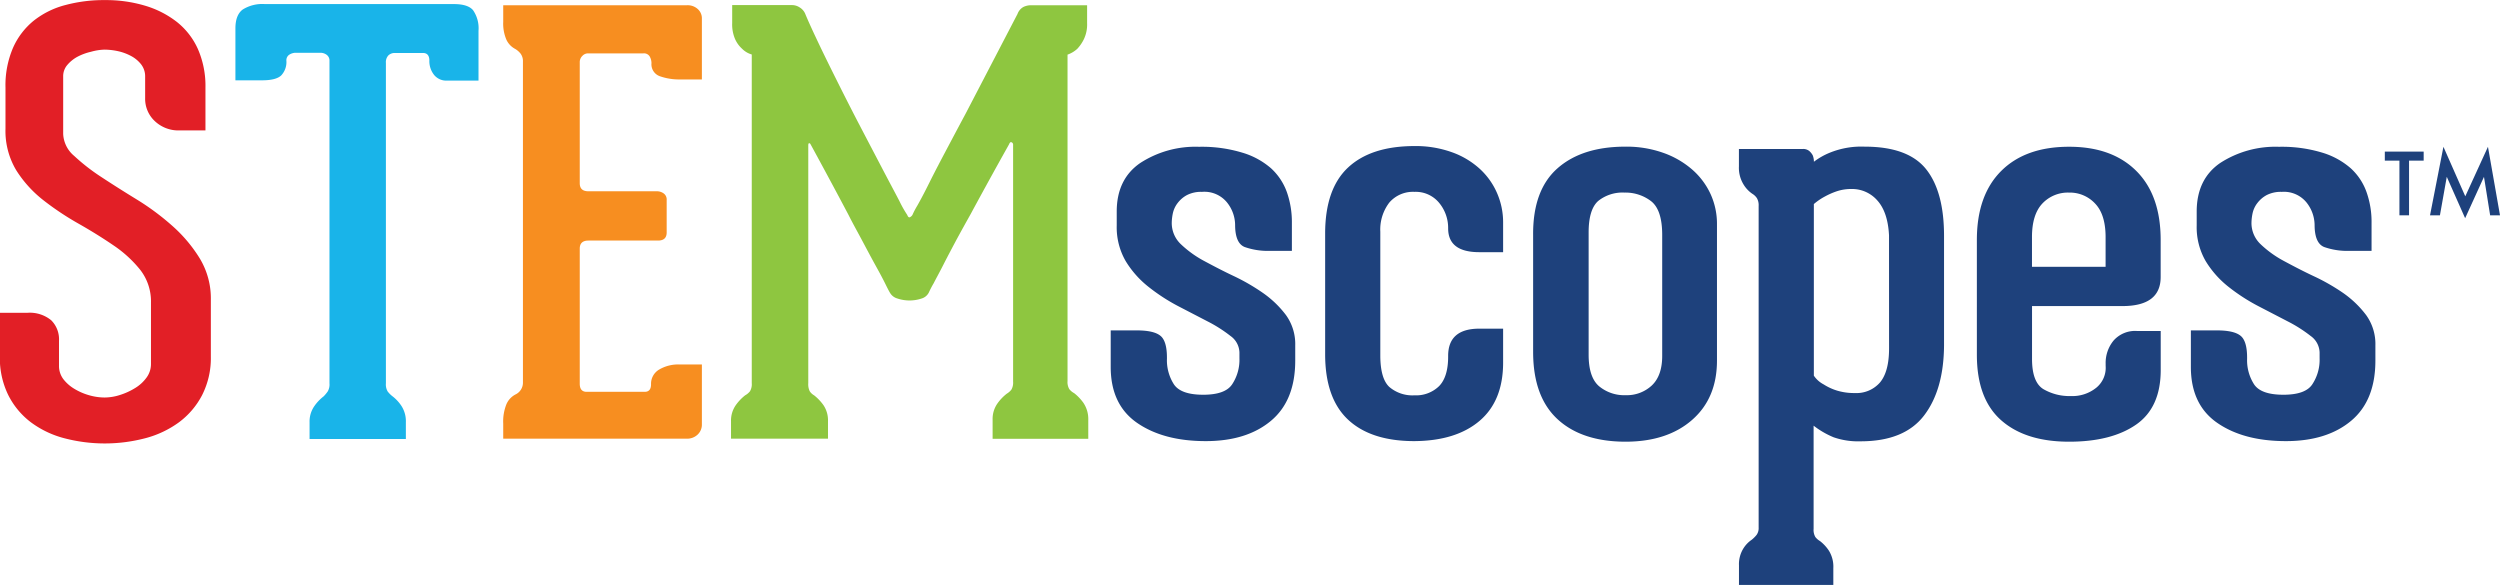<svg id="Layer_1" data-name="Layer 1" xmlns="http://www.w3.org/2000/svg" viewBox="0 0 514.83 120.44"><defs><style>.cls-1{fill:#e21f26;}.cls-2{fill:#19b4e9;}.cls-3{fill:#f78e20;}.cls-4{fill:#8ec640;}.cls-5{fill:#1e417c;}</style></defs><path class="cls-1" d="M36.47,49.92a6.25,6.25,0,0,0,2.27,4.53,40.93,40.93,0,0,0,5.61,4.36q3.34,2.2,7.34,4.65A51.32,51.32,0,0,1,59,68.9a29.65,29.65,0,0,1,5.61,6.68,15.92,15.92,0,0,1,2.27,8.48V95.75a16.85,16.85,0,0,1-1.79,7.94,16.35,16.35,0,0,1-4.77,5.61,20.56,20.56,0,0,1-6.93,3.28,32.86,32.86,0,0,1-16.71,0,19.94,19.94,0,0,1-6.86-3.28,16,16,0,0,1-4.66-5.61,17.33,17.33,0,0,1-1.73-7.94v-9h5.73A6.94,6.94,0,0,1,34,88.29a5.52,5.52,0,0,1,1.61,4.24v5.13a4.5,4.5,0,0,0,.89,2.75,8.1,8.1,0,0,0,2.27,2,12.24,12.24,0,0,0,3,1.31,11.71,11.71,0,0,0,3.23.48,10.5,10.5,0,0,0,3.22-.54,13.69,13.69,0,0,0,3.1-1.43,8,8,0,0,0,2.33-2.15,4.71,4.71,0,0,0,.9-2.81V84.65a10.58,10.58,0,0,0-2.21-6.74,24.75,24.75,0,0,0-5.55-5.07q-3.34-2.28-7.22-4.48a58.3,58.3,0,0,1-7.23-4.83,24.22,24.22,0,0,1-5.55-6.15,15.77,15.77,0,0,1-2.2-8.54V40.37a19.54,19.54,0,0,1,1.55-8.18,15,15,0,0,1,4.29-5.61A17.63,17.63,0,0,1,37,23.36a30.49,30.49,0,0,1,8.12-1,28,28,0,0,1,8.17,1.14,19.78,19.78,0,0,1,6.57,3.34,14.89,14.89,0,0,1,4.36,5.61,19,19,0,0,1,1.55,7.94V49.2H60.35a7.06,7.06,0,0,1-5-1.91,6.28,6.28,0,0,1-2-4.77V38.1a4,4,0,0,0-.83-2.51,6.53,6.53,0,0,0-2.09-1.73,10.51,10.51,0,0,0-2.75-1,13.72,13.72,0,0,0-2.68-.3A11.3,11.3,0,0,0,42.2,33,11.46,11.46,0,0,0,39.46,34a7.21,7.21,0,0,0-2.15,1.73,3.55,3.55,0,0,0-.84,2.33Z" transform="translate(-23.46 -22.34)"/><path class="cls-2" d="M120.87,24.43A6.53,6.53,0,0,1,122,28.67V38.94H115.5a3.23,3.23,0,0,1-2.62-1.14,4.54,4.54,0,0,1-1-3c0-1-.44-1.55-1.31-1.55h-5.85a1.85,1.85,0,0,0-1.25.47,2,2,0,0,0-.54,1.56v66a2.85,2.85,0,0,0,.36,1.67,5.35,5.35,0,0,0,1,1,8.22,8.22,0,0,1,1.85,2,5.79,5.79,0,0,1,.9,3.34v3.46H87.21v-3.46a5.53,5.53,0,0,1,1-3.34,9.2,9.2,0,0,1,1.91-2,7.89,7.89,0,0,0,.83-1,2.85,2.85,0,0,0,.36-1.67V34.88a1.45,1.45,0,0,0-.59-1.26,2.14,2.14,0,0,0-1.2-.41H84.23a2.5,2.5,0,0,0-1.13.35,1.37,1.37,0,0,0-.66,1.32,4,4,0,0,1-1.08,3q-1.06,1-3.93,1H71.94V28.19c0-1.83.49-3.12,1.49-3.88A7.6,7.6,0,0,1,78,23.18h38.92C118.85,23.18,120.16,23.6,120.87,24.43Z" transform="translate(-23.46 -22.34)"/><path class="cls-3" d="M143.38,33.86a1.76,1.76,0,0,0-.53,1.26V60.06c0,1.12.59,1.67,1.79,1.67h14.2a2.36,2.36,0,0,1,1.26.42,1.53,1.53,0,0,1,.65,1.38v6.68c0,1.11-.59,1.67-1.79,1.67H144.64c-1.2,0-1.79.56-1.79,1.67v27.81c0,1.12.48,1.67,1.43,1.67h11.94c.87,0,1.31-.51,1.31-1.55a3.39,3.39,0,0,1,1.61-3,7.75,7.75,0,0,1,4.36-1.08H168v12.3a2.81,2.81,0,0,1-.89,2.15,3.14,3.14,0,0,1-2.21.83H127.09v-3.1a9.55,9.55,0,0,1,.66-4,4.09,4.09,0,0,1,1.85-2,2.69,2.69,0,0,0,1.55-2.51v-66a2.62,2.62,0,0,0-.48-1.68,4.16,4.16,0,0,0-1.07-.95,4.09,4.09,0,0,1-1.85-1.91,8.39,8.39,0,0,1-.66-3.7V23.42h37.84a3.09,3.09,0,0,1,2.27.83A2.55,2.55,0,0,1,168,26V38.7h-4.41a12,12,0,0,1-4.24-.66,2.6,2.6,0,0,1-1.73-2.69,2.83,2.83,0,0,0-.36-1.37,1.37,1.37,0,0,0-1.31-.65H144.52A1.59,1.59,0,0,0,143.38,33.86Z" transform="translate(-23.46 -22.34)"/><path class="cls-4" d="M246.67,30.4a8,8,0,0,1-1.37,2,5.82,5.82,0,0,1-2,1.19v67.21a2.89,2.89,0,0,0,.36,1.67,3.23,3.23,0,0,0,1,.83,9.68,9.68,0,0,1,1.91,2,6,6,0,0,1,1,3.58v3.82H227.87v-3.94a5.53,5.53,0,0,1,1-3.34,9.43,9.43,0,0,1,1.91-2,3.53,3.53,0,0,0,.95-.83,2.89,2.89,0,0,0,.36-1.67V52.07a.51.51,0,0,0-.3-.42q-.3-.18-.54.42-4.41,7.88-7.88,14.32-1.54,2.74-3,5.43c-.95,1.79-1.83,3.44-2.62,5s-1.48,2.79-2,3.82a20.87,20.87,0,0,0-1,1.91,2.43,2.43,0,0,1-1.49,1.26,7.86,7.86,0,0,1-5,0,2.55,2.55,0,0,1-1.5-1.14c-.16-.24-.49-.87-1-1.91s-1.18-2.28-2-3.76-1.69-3.12-2.69-5-2-3.66-2.92-5.49q-3.47-6.57-7.76-14.44-.12-.24-.3-.24t-.18.48v48.93a3.31,3.31,0,0,0,.3,1.67,2.62,2.62,0,0,0,.9.84,10,10,0,0,1,1.91,2,5.59,5.59,0,0,1,.95,3.34v3.58H174v-3.58a5.52,5.52,0,0,1,1-3.34,9.68,9.68,0,0,1,1.91-2,3.3,3.3,0,0,0,1-.84,2.85,2.85,0,0,0,.36-1.67V33.56a4.57,4.57,0,0,1-2-1.19,5.85,5.85,0,0,1-1.44-2,7.64,7.64,0,0,1-.59-3.28v-3.7h12.41a2.84,2.84,0,0,1,1.49.48,2.8,2.8,0,0,1,1.14,1.31c.55,1.35,1.43,3.28,2.62,5.79s2.55,5.27,4.06,8.29,3.08,6.11,4.72,9.25,3.14,6,4.53,8.66,2.55,4.81,3.46,6.56a23.73,23.73,0,0,0,1.62,2.87c.15.4.33.56.53.48a1.21,1.21,0,0,0,.54-.48,16.94,16.94,0,0,1,1-1.91c.68-1.19,1.52-2.79,2.51-4.78s2.15-4.21,3.46-6.68,2.65-5,4-7.52L233,25.21a2.71,2.71,0,0,1,1.2-1.43,3.64,3.64,0,0,1,1.67-.36h11.46v3.7A7,7,0,0,1,246.67,30.4Z" transform="translate(-23.46 -22.34)"/><path class="cls-5" d="M271,61.85a6.36,6.36,0,0,0-3.1.66A5.87,5.87,0,0,0,266,64.12a5.24,5.24,0,0,0-1,2.09,10.16,10.16,0,0,0-.24,2.09v-.12a6,6,0,0,0,1.91,4.48,22,22,0,0,0,4.72,3.4c1.87,1,3.89,2.07,6.08,3.1a41.94,41.94,0,0,1,6.09,3.52,20.84,20.84,0,0,1,4.72,4.54,10.22,10.22,0,0,1,1.91,6.27v3.1q0,8.23-5,12.41t-13.43,4.18q-8.7,0-14.14-3.76c-3.62-2.51-5.43-6.34-5.43-11.52V90.38h5.37q3.47,0,4.83,1.08c.92.71,1.38,2.23,1.38,4.53v.24a9.2,9.2,0,0,0,1.43,5.25q1.43,2.14,6,2.15t6-2.15a9.15,9.15,0,0,0,1.5-5.37V94.92a4.32,4.32,0,0,0-1.85-3.4,28.92,28.92,0,0,0-4.72-3l-6.09-3.16A38.76,38.76,0,0,1,260,81.43a20,20,0,0,1-4.72-5.31,13.91,13.91,0,0,1-1.85-7.34V65.91q0-6.67,4.84-10a20.86,20.86,0,0,1,12.11-3.34,28.61,28.61,0,0,1,8.89,1.2A15.81,15.81,0,0,1,285.21,57,12.21,12.21,0,0,1,288.5,62a18.64,18.64,0,0,1,1,6.21V74H285a14.36,14.36,0,0,1-5.19-.78q-2-.77-2-4.59a7.51,7.51,0,0,0-1.67-4.6A6,6,0,0,0,271,61.85Z" transform="translate(-23.46 -22.34)"/><path class="cls-5" d="M321.68,69.37a8.09,8.09,0,0,0-1.85-5.25,6.22,6.22,0,0,0-5.08-2.27,6.41,6.41,0,0,0-5.19,2.21,9.13,9.13,0,0,0-1.85,6V95.51q0,4.78,1.85,6.51a7.33,7.33,0,0,0,5.19,1.73,6.77,6.77,0,0,0,5.08-1.91q1.85-1.91,1.85-6.09v-.12q0-5.61,6.44-5.61H333V97q0,7.88-4.84,12t-13.43,4.18q-8.94,0-13.66-4.42t-4.72-13.48V70.45q0-9.2,4.72-13.61t13.66-4.42a22,22,0,0,1,7.7,1.26,16.9,16.9,0,0,1,5.73,3.4,14.64,14.64,0,0,1,3.58,5A15,15,0,0,1,333,68.18v6.09h-4.9Q321.68,74.27,321.68,69.37Z" transform="translate(-23.46 -22.34)"/><path class="cls-5" d="M375.76,62.39a15,15,0,0,0-3.82-5.13,18.3,18.3,0,0,0-6-3.46,22.56,22.56,0,0,0-7.76-1.26q-8.94,0-14,4.48t-5,13.67V94.8q0,9.2,5,13.84t14,4.66q8.6,0,13.73-4.48t5.13-12.23v-28A14.77,14.77,0,0,0,375.76,62.39Zm-10,33.24q0,4.07-2.14,6.09a7.52,7.52,0,0,1-5.38,2,8.11,8.11,0,0,1-5.49-1.85q-2.14-1.84-2.14-6.5V70.21q0-4.77,2-6.51A8,8,0,0,1,358,62a8.63,8.63,0,0,1,5.5,1.79q2.26,1.8,2.26,6.93Z" transform="translate(-23.46 -22.34)"/><path class="cls-5" d="M420.12,57.2q-3.71-4.66-12.66-4.66a17.23,17.23,0,0,0-7.22,1.26A14.17,14.17,0,0,0,397,55.65a3.52,3.52,0,0,0-.24-1.32,3.2,3.2,0,0,0-.71-.89,1.94,1.94,0,0,0-1.32-.42H381.56V56.6a6.54,6.54,0,0,0,.9,3.64,6.22,6.22,0,0,0,1.85,2,3,3,0,0,1,.95.9,2.89,2.89,0,0,1,.36,1.61V131a2.38,2.38,0,0,1-.42,1.49,6.43,6.43,0,0,1-1,1,5.94,5.94,0,0,0-1.79,1.91,6.11,6.11,0,0,0-.84,3.34v4.06H401v-3.46a6.24,6.24,0,0,0-.9-3.58,8.22,8.22,0,0,0-1.85-2,3.38,3.38,0,0,1-.95-.83,2.9,2.9,0,0,1-.36-1.68V110a17.79,17.79,0,0,0,4.12,2.39,15.38,15.38,0,0,0,5.55.83q9,0,13.07-5.31t4.12-14.5V71Q423.82,61.86,420.12,57.2Zm-7.64,36.88c0,3.19-.62,5.51-1.85,7a6.42,6.42,0,0,1-5.19,2.2,12.1,12.1,0,0,1-3.76-.53,11.25,11.25,0,0,1-2.69-1.26,5.48,5.48,0,0,1-2-1.79V64.36a12.52,12.52,0,0,1,2.27-1.55,15.13,15.13,0,0,1,2.45-1.08,9.37,9.37,0,0,1,3-.47,6.92,6.92,0,0,1,5.37,2.38c1.43,1.6,2.23,4,2.39,7.17Z" transform="translate(-23.46 -22.34)"/><path class="cls-5" d="M460.53,85.37q7.89,0,7.88-6V71.76q0-9.2-5-14.2t-13.85-5q-9,0-14,5t-5,14.2V95.4q0,9.06,5,13.48t14,4.42q8.71,0,13.79-3.52t5.07-11.28v-8h-4.89a5.91,5.91,0,0,0-4.84,2,7.24,7.24,0,0,0-1.61,4.72v.47a5.29,5.29,0,0,1-1.91,4.48,7.82,7.82,0,0,1-5.25,1.73,10.66,10.66,0,0,1-5.67-1.43q-2.33-1.44-2.33-6.21V85.37ZM441.91,71.16q0-4.65,2.15-6.92A7.23,7.23,0,0,1,449.55,62a7.09,7.09,0,0,1,5.37,2.27c1.44,1.51,2.15,3.82,2.15,6.92v6.09H441.91Z" transform="translate(-23.46 -22.34)"/><path class="cls-5" d="M493.36,61.85a6.41,6.41,0,0,0-3.11.66,5.93,5.93,0,0,0-1.9,1.61,5.24,5.24,0,0,0-1,2.09,10.16,10.16,0,0,0-.24,2.09v-.12a6,6,0,0,0,1.91,4.48,21.79,21.79,0,0,0,4.72,3.4c1.86,1,3.89,2.07,6.08,3.1A41.94,41.94,0,0,1,506,82.68a20.84,20.84,0,0,1,4.72,4.54,10.22,10.22,0,0,1,1.91,6.27v3.1q0,8.23-5,12.41t-13.43,4.18q-8.71,0-14.14-3.76c-3.62-2.51-5.43-6.34-5.43-11.52V90.38H480q3.47,0,4.83,1.08c.92.71,1.38,2.23,1.38,4.53v.24a9.2,9.2,0,0,0,1.43,5.25q1.42,2.14,6,2.15t6-2.15a9.15,9.15,0,0,0,1.5-5.37V94.92a4.32,4.32,0,0,0-1.85-3.4,28.92,28.92,0,0,0-4.72-3l-6.09-3.16a38.76,38.76,0,0,1-6.08-3.94,20,20,0,0,1-4.72-5.31,13.91,13.91,0,0,1-1.85-7.34V65.91q0-6.67,4.83-10a20.91,20.91,0,0,1,12.12-3.34,28.61,28.61,0,0,1,8.89,1.2A15.81,15.81,0,0,1,507.56,57,12.09,12.09,0,0,1,510.84,62a18.39,18.39,0,0,1,1,6.21V74h-4.54a14.32,14.32,0,0,1-5.19-.78q-2-.77-2-4.59a7.58,7.58,0,0,0-1.67-4.6A6,6,0,0,0,493.36,61.85Z" transform="translate(-23.46 -22.34)"/><polygon class="cls-5" points="496.1 33.08 496.1 44.34 494.12 44.34 494.12 33.08 491.11 33.08 491.11 31.22 499.11 31.22 499.11 33.08 496.1 33.08"/><polygon class="cls-5" points="500.42 44.34 503.18 30.23 507.68 40.43 512.35 30.23 514.83 44.34 512.8 44.34 511.53 36.42 507.65 44.94 503.87 36.41 502.46 44.34 500.42 44.34"/></svg>
